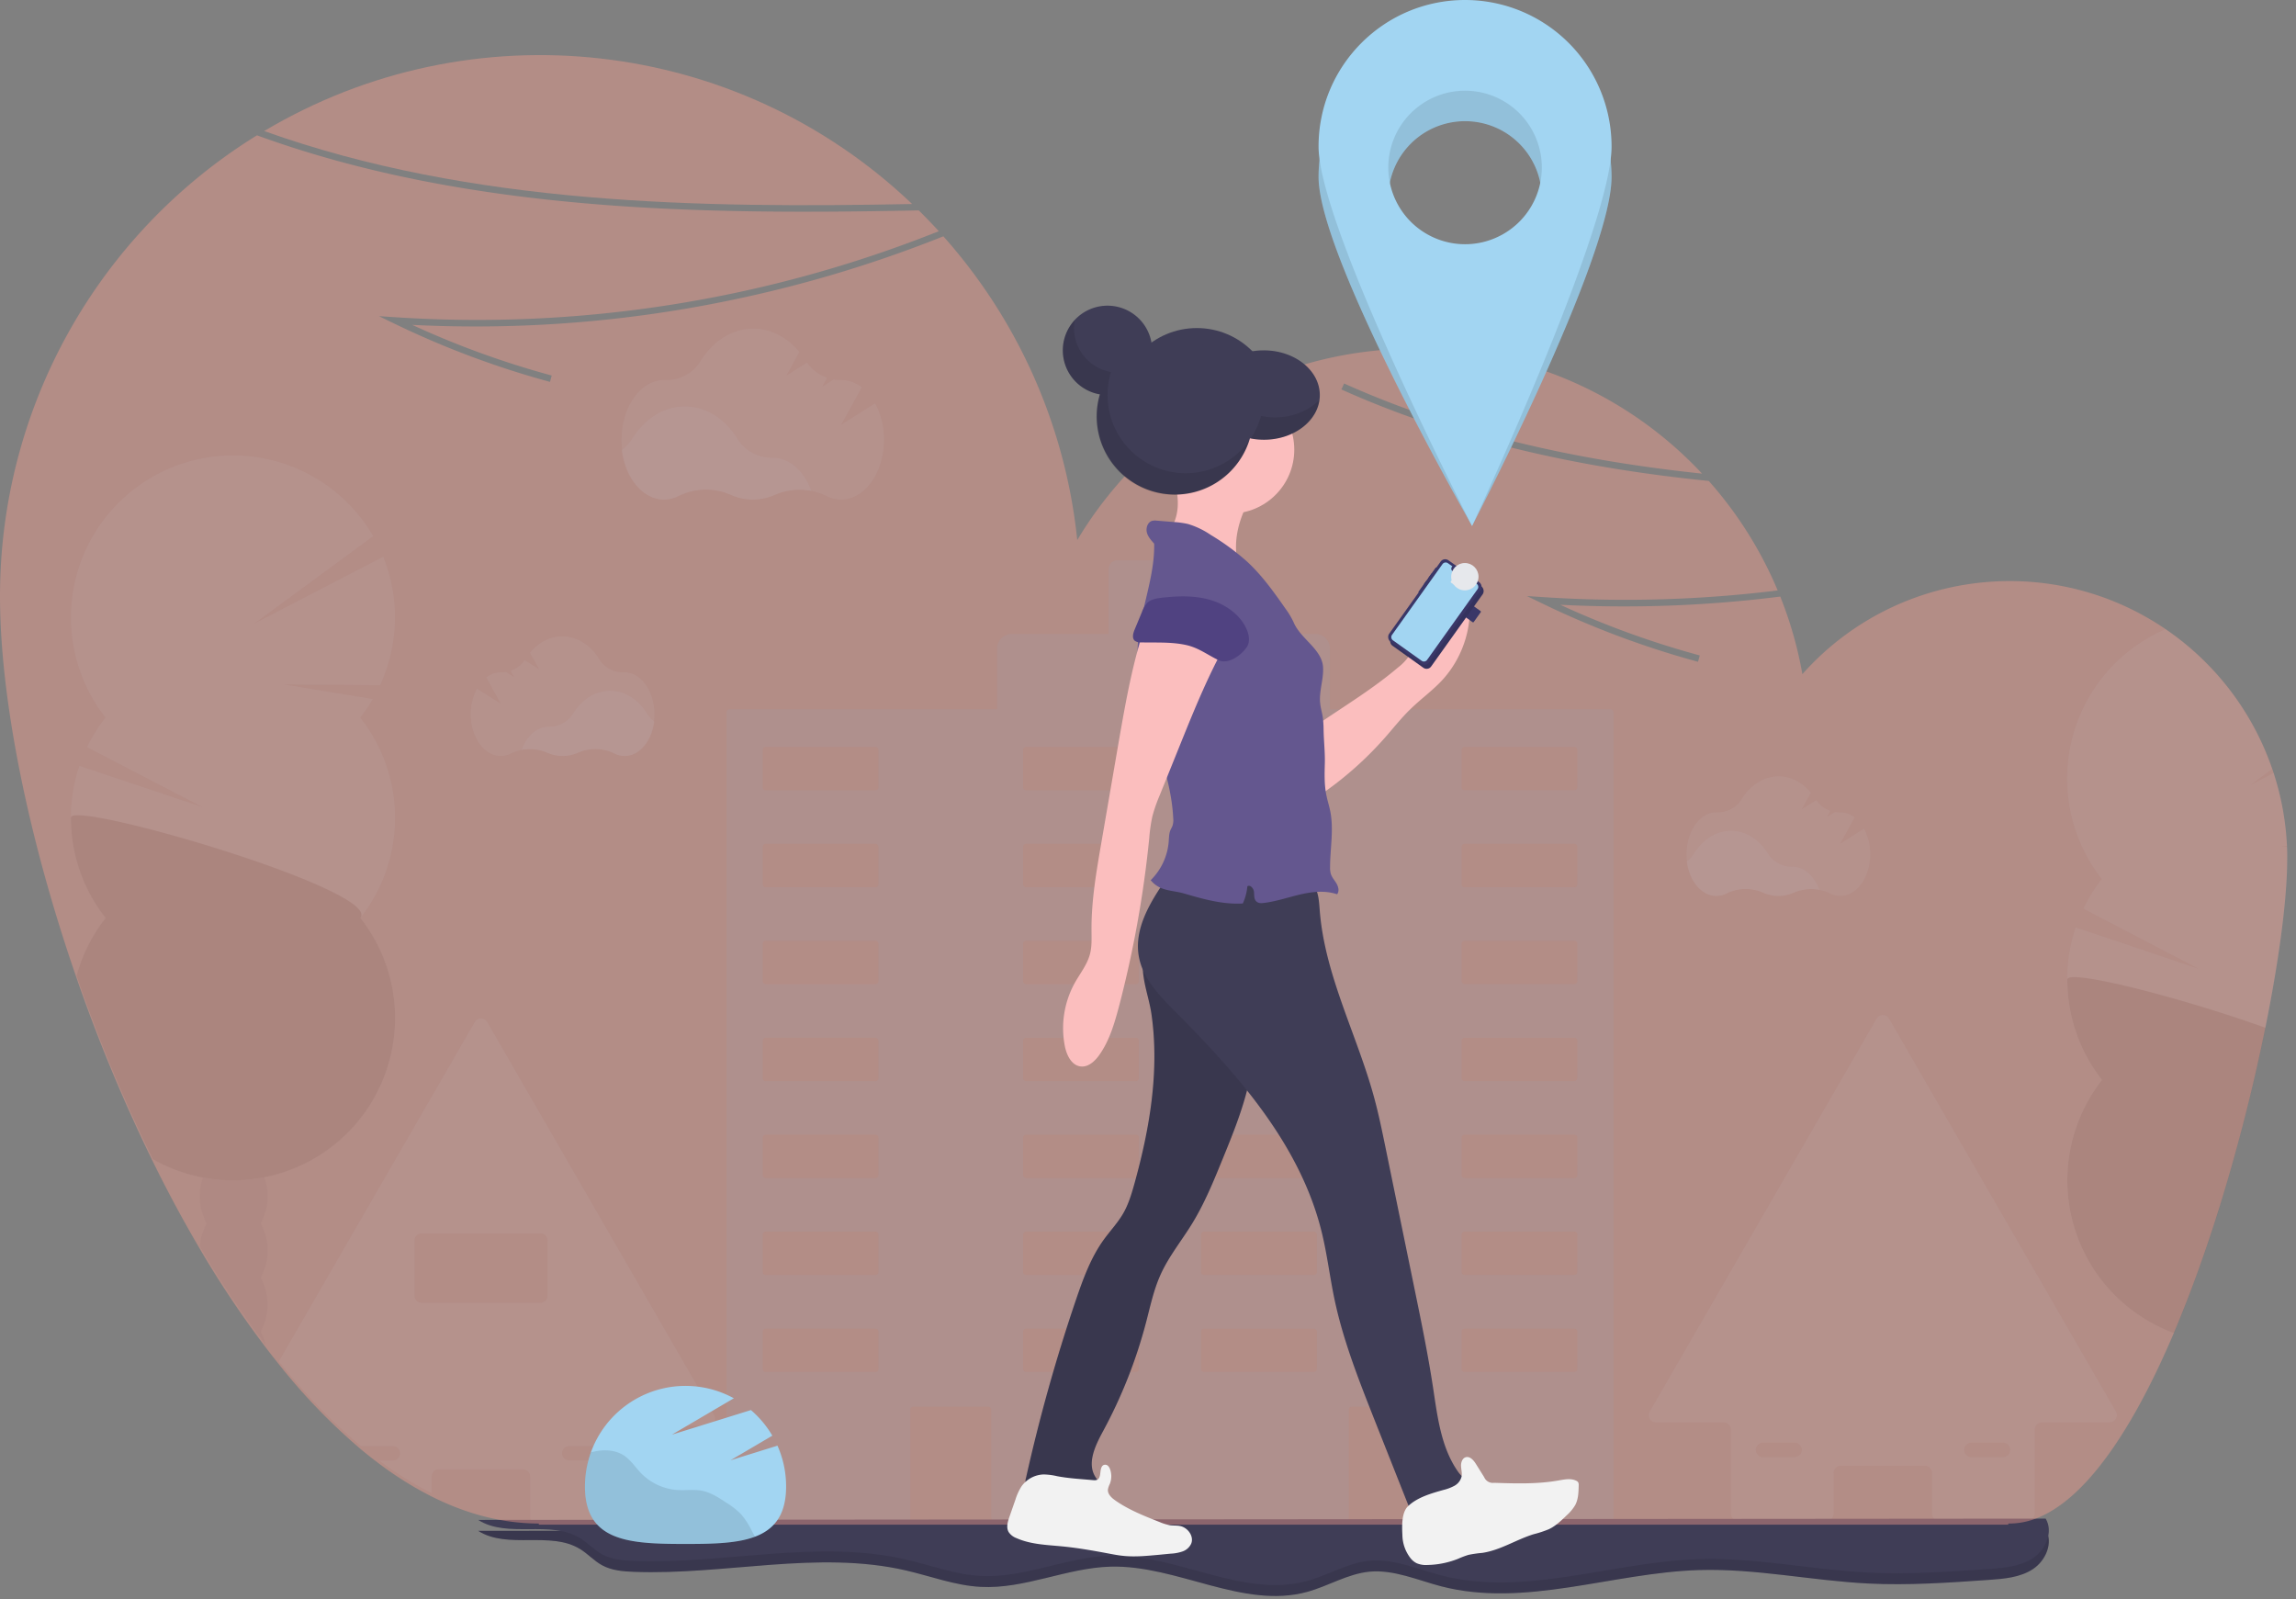 <svg xmlns="http://www.w3.org/2000/svg" width="168" height="117" viewBox="0 0 168 117">
    <rect x="0" y="0" width="168" height="117" fill="#808080" stroke="none"/>
    <g fill="none" fill-rule="nonzero">
        <path fill="#FFA190" d="M66.744 14.928C53.927 2.712 34.542.529 19.33 9.588c15.196 5.44 31.964 5.64 47.414 5.34z" opacity=".4"/>
        <path fill="#A2D5F2" d="M154.822 103.277l-16.595-28.744a.528.528 0 0 0-.917 0l-16.595 28.744a.528.528 0 0 0 .458.8h4.95c.292 0 .529.237.53.53v6.134a.53.53 0 0 0 .528.53h6.459a.53.53 0 0 0 .53-.53v-2.965c0-.292.236-.528.528-.528h6.14a.53.53 0 0 1 .53.528v2.965c0 .292.237.53.53.53h6.457a.53.53 0 0 0 .53-.53V104.6a.53.53 0 0 1 .53-.53h4.95a.53.53 0 0 0 .457-.793zm-23.142 3.18a.528.528 0 0 1-.374.16h-2.325a.53.53 0 0 1 0-1.059h2.33a.53.53 0 0 1 .374.904l-.005-.004zm15.245 0a.528.528 0 0 1-.375.16h-2.323a.53.53 0 0 1 0-1.059h2.333a.53.53 0 0 1 .374.904l-.01-.004zM52.248 103.53L35.653 74.786a.53.53 0 0 0-.917 0L20.402 99.613a43.787 43.787 0 0 0 5.998 6.193h2.336a.53.53 0 0 1 0 1.06h-.986a25.646 25.646 0 0 0 3.84 2.388v-1.224a.53.53 0 0 1 .53-.53h6.14a.53.53 0 0 1 .529.53v2.964a.53.53 0 0 0 .53.53h6.459a.518.518 0 0 0 .42-.214.509.509 0 0 0 .108-.32v-6.136a.53.53 0 0 1 .53-.53h4.95a.53.53 0 0 0 .462-.794zm-10.968 2.432a.528.528 0 0 1 .374-.16h2.33a.53.53 0 0 1 0 1.059h-2.331a.53.53 0 0 1-.375-.904l.002.005zM30.856 95.325a.53.53 0 0 1-.53-.53v-4.022a.53.53 0 0 1 .53-.53h8.68a.53.53 0 0 1 .528.53v4.022a.53.53 0 0 1-.528.53h-8.68z" opacity=".1"/>
        <path fill="#619EC1" d="M117.845 51.894H97.309v-4.441c0-.587-.476-1.063-1.063-1.063h-6.03v-4.73c0-.37-.3-.67-.669-.67H81.78c-.37 0-.669.3-.669.67v4.729h-7.09c-.586 0-1.062.475-1.062 1.062v4.442H53.376a.216.216 0 0 0-.214.216v58.965c0 .118.095.215.214.216H66.39c.12 0 .216-.097.216-.216v-7.933c.001-.12.097-.215.216-.216h5.498c.119 0 .215.097.216.216v7.933c0 .118.096.215.214.216h25.72a.218.218 0 0 0 .216-.216v-7.933c0-.119.096-.215.215-.216h5.497c.12 0 .216.097.216.216v7.933c.001.119.097.215.216.216h13.015a.218.218 0 0 0 .216-.216V52.11a.218.218 0 0 0-.216-.216zM64.277 100.17a.214.214 0 0 1-.215.214h-8.038a.214.214 0 0 1-.216-.214v-2.741c0-.12.097-.216.216-.216h8.038c.12 0 .215.097.215.216v2.74zm0-7.095a.214.214 0 0 1-.215.216h-8.038a.214.214 0 0 1-.216-.216v-2.744a.214.214 0 0 1 .216-.216h8.038a.214.214 0 0 1 .215.216v2.744zm0-7.093a.216.216 0 0 1-.215.216h-8.038a.216.216 0 0 1-.216-.216v-2.745c0-.12.097-.216.216-.216h8.038c.12 0 .215.097.215.216v2.745zm0-7.094a.214.214 0 0 1-.215.216h-8.038a.214.214 0 0 1-.216-.216v-2.74a.214.214 0 0 1 .216-.215h8.038a.214.214 0 0 1 .215.216v2.739zm0-7.093a.216.216 0 0 1-.215.216h-8.038a.216.216 0 0 1-.216-.216V69.05a.214.214 0 0 1 .216-.215h8.038c.119 0 .215.096.215.215v2.745zm0-7.093a.214.214 0 0 1-.215.215h-8.038a.214.214 0 0 1-.216-.215v-2.745c0-.12.097-.216.216-.216h8.038c.12 0 .215.097.215.216v2.745zm0-7.094a.214.214 0 0 1-.215.216h-8.038a.214.214 0 0 1-.216-.216v-2.74a.214.214 0 0 1 .216-.215h8.038a.214.214 0 0 1 .215.216v2.739zm19.057 42.56a.214.214 0 0 1-.216.214H75.08a.216.216 0 0 1-.216-.214v-2.74c0-.118.097-.214.216-.215h8.038c.12 0 .216.097.216.216v2.739zm0-7.094a.214.214 0 0 1-.216.216H75.08a.216.216 0 0 1-.216-.216V90.33a.216.216 0 0 1 .216-.216h8.038a.214.214 0 0 1 .216.216v2.743zm0-7.093c0 .12-.096.216-.216.216H75.08a.218.218 0 0 1-.216-.216v-2.744c0-.12.097-.215.216-.216h8.038c.12 0 .216.097.216.216v2.744zm0-7.095a.214.214 0 0 1-.216.216H75.08a.216.216 0 0 1-.216-.216V76.15a.216.216 0 0 1 .216-.216h8.038a.214.214 0 0 1 .216.216v2.737zm0-7.092c0 .119-.096.216-.216.216H75.08a.218.218 0 0 1-.216-.216V69.05c0-.12.097-.215.216-.215h8.038a.214.214 0 0 1 .216.215v2.744zm0-7.093a.214.214 0 0 1-.216.214H75.08a.216.216 0 0 1-.216-.214v-2.744c0-.12.097-.215.216-.216h8.038c.12 0 .216.097.216.216V64.7zm0-7.095a.214.214 0 0 1-.216.216H75.08a.216.216 0 0 1-.216-.216V54.87a.216.216 0 0 1 .216-.216h8.038a.214.214 0 0 1 .216.216v2.737zm13.023 42.56a.214.214 0 0 1-.216.215h-8.039a.216.216 0 0 1-.216-.215V97.43c.001-.12.097-.215.216-.216h8.039c.12 0 .216.097.216.216v2.737zm0-7.094a.214.214 0 0 1-.216.216h-8.039a.216.216 0 0 1-.216-.216v-2.74a.216.216 0 0 1 .216-.217h8.039a.214.214 0 0 1 .216.216v2.741zm0-7.093c0 .12-.097.216-.216.216h-8.039a.218.218 0 0 1-.216-.216v-2.742c.001-.12.097-.215.216-.216h8.039c.12 0 .216.097.216.216v2.742zm0-7.094a.214.214 0 0 1-.216.216h-8.039a.216.216 0 0 1-.216-.216v-2.736a.216.216 0 0 1 .216-.216h8.039a.214.214 0 0 1 .216.216v2.736zm0-7.093c0 .12-.097.216-.216.216h-8.039a.218.218 0 0 1-.216-.216V69.05c.001-.12.098-.215.216-.215h8.039a.214.214 0 0 1 .216.215v2.742zm0-7.093a.214.214 0 0 1-.216.215h-8.039a.216.216 0 0 1-.216-.215v-2.742c.001-.12.097-.215.216-.216h8.039c.12 0 .216.097.216.216v2.742zm0-7.094a.214.214 0 0 1-.216.216h-8.039a.216.216 0 0 1-.216-.216v-2.736a.216.216 0 0 1 .216-.216h8.039a.214.214 0 0 1 .216.216v2.736zm19.057 42.56a.216.216 0 0 1-.216.214h-8.038a.214.214 0 0 1-.216-.214v-2.736c0-.12.097-.216.216-.216h8.04c.119 0 .215.097.216.216l-.002 2.736zm0-7.095c0 .12-.096.216-.216.216h-8.038a.214.214 0 0 1-.216-.216v-2.739a.214.214 0 0 1 .216-.216h8.04c.12 0 .216.097.216.216l-.002 2.74zm0-7.092a.218.218 0 0 1-.216.216h-8.038a.216.216 0 0 1-.216-.216v-2.741c0-.12.097-.216.216-.216h8.04c.119 0 .215.097.216.216l-.002 2.74zm0-7.095c0 .12-.096.216-.216.216h-8.038a.214.214 0 0 1-.216-.216V76.15a.214.214 0 0 1 .216-.216h8.04c.12 0 .216.097.216.216l-.002 2.734zm0-7.093a.218.218 0 0 1-.216.216h-8.038a.216.216 0 0 1-.216-.216v-2.74a.214.214 0 0 1 .216-.215h8.04c.119 0 .215.096.216.215l-.002 2.74zm0-7.092a.216.216 0 0 1-.214.219h-8.04a.214.214 0 0 1-.216-.215v-2.745c0-.12.097-.216.216-.216h8.04c.119 0 .215.097.216.216l-.002 2.74zm0-7.095c0 .12-.096.216-.216.216h-8.038a.214.214 0 0 1-.216-.216V54.87a.214.214 0 0 1 .216-.216h8.04c.12 0 .216.097.216.216l-.002 2.734z" opacity=".2"/>
        <path fill="#A2D5F2" d="M59.36 35.914a4.622 4.622 0 0 0-2.683.29 3.954 3.954 0 0 1-3.237-.007 4.515 4.515 0 0 0-3.789.075 2.36 2.36 0 0 1-1.091.272c-1.536 0-2.814-1.547-3.08-3.589.307-.223.568-.504.768-.827.9-1.451 2.296-2.384 3.862-2.384 1.567 0 2.944.922 3.84 2.357a2.962 2.962 0 0 0 2.552 1.401h.04c1.236 0 2.295.981 2.818 2.412z" opacity=".1"/>
        <path fill="#A2D5F2" d="M64.032 29.506l-2.483 1.574 1.507-2.74a2.454 2.454 0 0 0-1.502-.537h-.04a2.906 2.906 0 0 1-.516-.038l-.838.534.362-.656a2.992 2.992 0 0 1-1.472-1.12l-1.508.96.95-1.734c-.882-1.058-2.07-1.706-3.375-1.706-1.567 0-2.962.931-3.863 2.383a2.888 2.888 0 0 1-2.56 1.377h-.084c-1.73 0-3.132 1.96-3.132 4.38 0 2.419 1.402 4.379 3.132 4.379.38-.001.755-.095 1.09-.274a4.515 4.515 0 0 1 3.79-.074 3.954 3.954 0 0 0 3.222 0 4.514 4.514 0 0 1 3.757.072c.333.175.703.266 1.078.268 1.73 0 3.131-1.962 3.131-4.38a5.562 5.562 0 0 0-.646-2.668zM133.12 65.109a3.25 3.25 0 0 0-1.878.203 2.763 2.763 0 0 1-2.256 0 3.162 3.162 0 0 0-2.653.053c-.235.124-.497.19-.763.19-1.076 0-1.97-1.083-2.156-2.512.215-.157.397-.354.538-.579.63-1.016 1.6-1.669 2.702-1.669 1.103 0 2.063.64 2.693 1.65a2.07 2.07 0 0 0 1.786.98h.029c.848-.003 1.588.684 1.958 1.684z" opacity=".1"/>
        <path fill="#A2D5F2" d="M136.387 60.629l-1.737 1.102 1.054-1.92a1.718 1.718 0 0 0-1.051-.374h-.027a2.062 2.062 0 0 1-.36-.027l-.59.372.252-.457a2.11 2.11 0 0 1-1.03-.783l-1.058.666.666-1.211c-.616-.741-1.44-1.195-2.362-1.195-1.096 0-2.08.652-2.704 1.668a2.02 2.02 0 0 1-1.787.96h-.053c-1.21 0-2.192 1.372-2.192 3.064 0 1.693.982 3.066 2.192 3.066.266 0 .528-.066.763-.19a3.155 3.155 0 0 1 2.653-.052 2.78 2.78 0 0 0 2.256 0 3.16 3.16 0 0 1 2.629.052c.233.12.492.184.755.185 1.211 0 2.192-1.371 2.192-3.065a3.897 3.897 0 0 0-.46-1.861zM38.18 54.869a3.251 3.251 0 0 1 1.878.203 2.758 2.758 0 0 0 2.254 0 3.162 3.162 0 0 1 2.653.053c.235.124.497.19.763.19 1.075 0 1.971-1.083 2.157-2.512a2.069 2.069 0 0 1-.538-.579c-.627-1.02-1.608-1.675-2.707-1.675-1.1 0-2.06.64-2.691 1.65a2.08 2.08 0 0 1-1.789.983h-.027c-.851 0-1.594.687-1.954 1.687z" opacity=".1"/>
        <path fill="#A2D5F2" d="M34.902 50.389l1.738 1.097-1.056-1.92c.3-.238.669-.37 1.051-.374h.029c.12.001.241-.008.36-.027l.589.373-.253-.458c.417-.146.778-.42 1.032-.782l1.054.668-.667-1.21c.618-.742 1.448-1.196 2.363-1.196 1.096 0 2.08.653 2.704 1.669.38.618 1.063.984 1.788.96h.057c1.211 0 2.192 1.371 2.192 3.064s-.98 3.065-2.192 3.065a1.654 1.654 0 0 1-.763-.19 3.155 3.155 0 0 0-2.653-.051 2.776 2.776 0 0 1-2.254 0 3.163 3.163 0 0 0-2.63.051 1.651 1.651 0 0 1-.756.186c-1.21 0-2.192-1.372-2.192-3.066a3.897 3.897 0 0 1 .46-1.86z" opacity=".1"/>
        <path fill="#3F3D56" d="M34.989 112.01c2.166 1.376 5.288-.016 7.469 1.339.563.349 1.017.862 1.6 1.179.699.382 1.521.451 2.316.48 6.66.258 13.43-1.6 19.924-.1 1.816.42 3.592 1.102 5.452 1.2 3.215.175 6.295-1.393 9.512-1.48 4.88-.13 9.676 3.135 14.384 1.847 1.55-.424 2.97-1.328 4.568-1.48 1.781-.16 3.493.616 5.224 1.069 6.14 1.6 12.533-.992 18.88-1.186 4.14-.126 8.239.776 12.375.984 2.94.148 5.888-.059 8.825-.264 1.12-.078 2.293-.174 3.23-.788.938-.615 1.514-1.935.935-2.895l-114.694.095z"/>
        <path fill="#000" d="M34.989 112.01c2.166 1.376 5.288-.016 7.469 1.339.563.349 1.017.862 1.6 1.179.699.382 1.521.451 2.316.48 6.66.258 13.43-1.6 19.924-.1 1.816.42 3.592 1.102 5.452 1.2 3.215.175 6.295-1.393 9.512-1.48 4.88-.13 9.676 3.135 14.384 1.847 1.55-.424 2.97-1.328 4.568-1.48 1.781-.16 3.493.616 5.224 1.069 6.14 1.6 12.533-.992 18.88-1.186 4.14-.126 8.239.776 12.375.984 2.94.148 5.888-.059 8.825-.264 1.12-.078 2.293-.174 3.23-.788.938-.615 1.514-1.935.935-2.895l-114.694.095z" opacity=".1"/>
        <path fill="#3F3D56" d="M34.989 111.21c2.166 1.376 5.288-.016 7.469 1.339.563.349 1.017.862 1.6 1.179.699.382 1.521.451 2.316.48 6.66.258 13.43-1.6 19.924-.1 1.816.42 3.592 1.102 5.452 1.2 3.215.175 6.295-1.393 9.512-1.48 4.88-.13 9.676 3.135 14.384 1.847 1.55-.424 2.97-1.328 4.568-1.48 1.781-.16 3.493.616 5.224 1.069 6.14 1.6 12.533-.992 18.88-1.186 4.14-.126 8.239.776 12.375.984 2.94.148 5.888-.059 8.825-.264 1.12-.078 2.293-.174 3.23-.788.938-.615 1.514-1.935.935-2.895l-114.694.095z"/>
        <g opacity=".1" transform="translate(5.12 33.28)">
            <path fill="#3F3D56" d="M14.456 58.218a3.912 3.912 0 0 1-.517 1.98c.69 1.231.69 2.731 0 3.962.175.3.307.623.39.96a72.656 72.656 0 0 1-4.814-7.2 3.84 3.84 0 0 1 .506-1.69 3.912 3.912 0 0 1-.517-1.98c-.002-.47.077-.936.234-1.378.074-.21.169-.412.283-.603.451-.767 1.161-1.261 1.958-1.261.797 0 1.509.494 1.96 1.26.11.187.203.382.277.585.16.448.242.92.24 1.397a3.912 3.912 0 0 1-.517 1.98c.346.605.525 1.291.517 1.988z"/>
            <ellipse cx="11.979" cy="50.296" fill="#3F3D56" rx="2.475" ry="3.242"/>
            <ellipse cx="11.979" cy="46.334" fill="#3F3D56" rx="2.475" ry="3.242"/>
            <path fill="#A2D5F2" d="M23.787 26.549c.004 2.66-.89 5.244-2.539 7.333a11.86 11.86 0 0 1-10.627 19.123c-.301-.032-.598-.076-.891-.133a11.728 11.728 0 0 1-3.68-1.346C3.92 47.176 2.06 42.7.48 38.12a11.806 11.806 0 0 1 2.126-4.232A11.87 11.87 0 0 1 .686 22.75l9.005 3.023-8.445-4.387c.372-.768.826-1.493 1.352-2.164A11.86 11.86 0 1 1 22.188 5.95l-8.706 6.4 9.44-4.896a11.875 11.875 0 0 1-.228 9.397l-7.04-.053 6.506 1.07c-.276.472-.585.926-.923 1.356a11.808 11.808 0 0 1 2.55 7.325z"/>
            <path fill="#000" d="M23.787 41.22a11.864 11.864 0 0 1-17.73 10.313A118.166 118.166 0 0 1 .48 38.12a11.806 11.806 0 0 1 2.126-4.232 11.813 11.813 0 0 1-2.539-7.34c0-1.33 22.771 5.316 21.181 7.334a11.805 11.805 0 0 1 2.54 7.339z"/>
        </g>
        <g opacity=".1">
            <path fill="#3F3D56" d="M162.384 88.413c-.464 1.481-.96 2.952-1.469 4.389a4.102 4.102 0 0 1-.211-1.314c0-1.429.704-2.642 1.68-3.075z"/>
            <path fill="#A2D5F2" d="M167.36 62.883c0 2.808-.566 7.245-1.6 12.32a135.318 135.318 0 0 1-3.384 13.21c-.464 1.481-.96 2.952-1.469 4.389a88.035 88.035 0 0 1-1.845 4.737 11.906 11.906 0 0 1-5.265-18.523 11.917 11.917 0 0 1-1.92-11.162l9.005 3.03-8.445-4.398c.372-.769.825-1.495 1.352-2.168a11.904 11.904 0 0 1 4.659-18.28 20.408 20.408 0 0 1 7.8 10.23l-1.56 1.16 1.674-.868c.561 1.725.889 3.518.974 5.33h-.47l.48.078c.014.302.014.606.014.915z"/>
            <path fill="#000" d="M165.768 75.203a135.318 135.318 0 0 1-3.384 13.21c-.464 1.481-.96 2.952-1.469 4.389a88.035 88.035 0 0 1-1.845 4.737 11.906 11.906 0 0 1-5.265-18.523 11.856 11.856 0 0 1-2.538-7.347c0-.8 8.275 1.296 14.501 3.534z"/>
        </g>
        <path fill="#FFA190" d="M167.34 61.965v-.075a20.309 20.309 0 0 0-.975-5.33c-.032-.098-.064-.197-.098-.293a20.408 20.408 0 0 0-7.8-10.229c-8.428-5.742-19.81-4.335-26.585 3.287a28.704 28.704 0 0 0-1.618-5.675 91.136 91.136 0 0 1-16.1.6 64.96 64.96 0 0 0 10.207 3.707l-.125.464a65.554 65.554 0 0 1-11.41-4.272l-1.106-.536 1.225.08c5.71.374 11.442.21 17.12-.491a28.867 28.867 0 0 0-5.043-8.013c-9.21-.928-18.347-2.861-26.88-6.693l.197-.437c8.305 3.733 17.206 5.651 26.192 6.595a28.762 28.762 0 0 0-45.717 4.86 39.502 39.502 0 0 0-9.798-22.224 92.26 92.26 0 0 1-15.164 4.593A91.704 91.704 0 0 1 30.16 23.77a64.96 64.96 0 0 0 10.208 3.707l-.125.464a65.554 65.554 0 0 1-11.408-4.272l-1.105-.536 1.225.08a91.074 91.074 0 0 0 39.738-6.296 41.087 41.087 0 0 0-1.466-1.523c-15.747.32-32.897.16-48.424-5.493A39.605 39.605 0 0 0 0 43.64c0 7.434 2.043 17.656 5.6 27.912 1.585 4.59 3.45 9.079 5.586 13.44a96.671 96.671 0 0 0 3.45 6.408 72.734 72.734 0 0 0 4.815 7.2c.314.413.631.818.952 1.216a43.922 43.922 0 0 0 5.997 6.22c.445.37.892.724 1.342 1.06a25.568 25.568 0 0 0 3.84 2.4c2.348 1.176 4.77 1.866 7.248 1.965.199.008.399.013.597.013v.081h107.52v-.081h.08a5.44 5.44 0 0 0 1.818-.32c3.801-1.35 7.302-6.765 10.213-13.61a92.248 92.248 0 0 0 1.844-4.738c.516-1.44 1.005-2.907 1.47-4.388a135.318 135.318 0 0 0 3.383-13.21c1.026-5.075 1.6-9.512 1.6-12.32.005-.314.005-.618-.016-.923z" opacity=".4"/>
        <path fill="#A2D5F2" d="M53.45 106.846l3.062-1.801a7.38 7.38 0 0 0-1.566-1.874l-5.778 1.797 4.528-2.66a7.36 7.36 0 0 0-10.896 6.455c0 4.064 3.294 4.205 7.36 4.205 4.066 0 7.36-.14 7.36-4.205a7.327 7.327 0 0 0-.632-2.987l-3.438 1.07z"/>
        <path fill="#000" d="M54.229 110.797a5.722 5.722 0 0 0-1.085-.851c-.557-.37-1.131-.748-1.787-.872-.576-.11-1.17-.018-1.76-.052a4.106 4.106 0 0 1-2.69-1.232c-.417-.432-.747-.96-1.25-1.294-.542-.355-1.23-.432-1.873-.344a4.651 4.651 0 0 0-.554.114 7.336 7.336 0 0 0-.435 2.497c0 4.064 3.295 4.205 7.36 4.205 1.973 0 3.763-.034 5.085-.531l-.22-.413a5.824 5.824 0 0 0-.791-1.227z" opacity=".1"/>
        <circle cx="87.574" cy="29.723" r="5.72" fill="#3F3D56"/>
        <path fill="#3F3D56" d="M84.256 74.22c.59 4.142-.13 8.366-1.251 12.396-.21.75-.435 1.507-.827 2.18-.392.674-.938 1.254-1.399 1.887-.96 1.322-1.523 2.88-2.05 4.423a124.744 124.744 0 0 0-3.65 13.01.891.891 0 0 0 0 .556c.139.32.561.362.908.36l4.49-.024c.16-.307-.136-.64-.32-.934-.64-.996-.026-2.288.539-3.33a35.798 35.798 0 0 0 3.165-8c.307-1.173.557-2.371 1.056-3.477.603-1.34 1.549-2.494 2.317-3.749.892-1.457 1.544-3.04 2.19-4.628.902-2.205 1.813-4.437 2.168-6.792.334-2.212.17-4.464-.048-6.69a.422.422 0 0 0-.49-.48l-6.024-.31c-1.241-.064-1.536-.336-1.347.883.131.91.442 1.797.573 2.718z"/>
        <path fill="#000" d="M84.256 74.22c.59 4.142-.13 8.366-1.251 12.396-.21.75-.435 1.507-.827 2.18-.392.674-.938 1.254-1.399 1.887-.96 1.322-1.523 2.88-2.05 4.423a124.744 124.744 0 0 0-3.65 13.01.891.891 0 0 0 0 .556c.139.32.561.362.908.36l4.49-.024c.16-.307-.136-.64-.32-.934-.64-.996-.026-2.288.539-3.33a35.798 35.798 0 0 0 3.165-8c.307-1.173.557-2.371 1.056-3.477.603-1.34 1.549-2.494 2.317-3.749.892-1.457 1.544-3.04 2.19-4.628.902-2.205 1.813-4.437 2.168-6.792.334-2.212.17-4.464-.048-6.69a.422.422 0 0 0-.49-.48l-6.024-.31c-1.241-.064-1.536-.336-1.347.883.131.91.442 1.797.573 2.718z" opacity=".1"/>
        <path fill="#3F3D56" d="M85.44 64.149c-1.224 1.76-2.507 3.785-2.1 5.893.308 1.6 1.527 2.84 2.678 4 4.598 4.617 9.12 9.747 10.684 16.075.404 1.635.599 3.313.946 4.96.63 2.992 1.76 5.853 2.88 8.696l3.002 7.576a4.538 4.538 0 0 0 4.336-2.88c-.394-.03-.908-.411-1.138-.731-1.28-1.772-1.542-4.05-1.87-6.21-.364-2.387-.848-4.755-1.335-7.122l-2.15-10.47c-.248-1.208-.496-2.418-.82-3.608-1.25-4.611-3.622-8.96-3.988-13.728-.055-.7-.088-1.47-.563-1.99-.5-.55-1.319-.64-2.06-.684-2.996-.192-5.582-.484-8.502.223z"/>
        <path fill="#F2F2F2" d="M77.355 108.01a4.778 4.778 0 0 0-.995-.128 2.067 2.067 0 0 0-1.626.888 4.04 4.04 0 0 0-.436.96l-.434 1.244c-.128.365-.253.786-.062 1.12.141.208.345.366.582.45 1.05.467 2.24.493 3.376.605 1.11.109 2.211.304 3.307.509.378.072.754.144 1.136.182.855.086 1.715 0 2.57-.077l.881-.085c.296-.012.587-.066.868-.16.282-.096.514-.303.64-.574.217-.54-.25-1.178-.821-1.29-.232-.044-.48-.024-.707-.054a3.34 3.34 0 0 1-.775-.232c-1.12-.443-2.267-.891-3.259-1.589-.275-.193-.563-.464-.533-.8a1.63 1.63 0 0 1 .143-.414c.134-.344.139-.724.012-1.07-.054-.148-.16-.303-.308-.32-.423-.052-.372.564-.434.8-.085.32-.238.348-.54.32-.863-.079-1.727-.122-2.585-.285zM102.614 112.309c.008.625.223 1.23.612 1.72.118.146.267.265.435.35.253.104.527.148.8.127a6.408 6.408 0 0 0 2.222-.45c.25-.113.506-.21.768-.29a8.62 8.62 0 0 1 .999-.144c1.323-.19 2.484-.97 3.763-1.366a7.912 7.912 0 0 0 1.12-.368c.505-.238.915-.64 1.317-1.029.236-.21.44-.454.604-.725.236-.436.25-.96.26-1.454a.414.414 0 0 0-.039-.226.336.336 0 0 0-.144-.113c-.389-.192-.85-.096-1.28-.021-1.555.277-3.147.226-4.726.174a.686.686 0 0 1-.727-.414l-.6-.96c-.17-.275-.443-.59-.753-.496-.248.075-.349.38-.34.64.01.26.09.52.04.774a1.058 1.058 0 0 1-.511.666 3.27 3.27 0 0 1-.8.307c-.884.25-1.91.533-2.594 1.183-.502.46-.456 1.492-.426 2.115z"/>
        <path fill="#FBBEBE" d="M102.304 48.83c.345-.263.64-.585.874-.95.2-.412.327-.857.372-1.314l.252-1.587c.139-.875.302-1.801.886-2.469.584-.667 1.747-.905 2.34-.246.26.286.362.68.426 1.062a7.734 7.734 0 0 1-1.89 6.4c-.72.788-1.6 1.413-2.36 2.157-.663.64-1.238 1.375-1.849 2.07a25.507 25.507 0 0 1-5.035 4.4c.022-1.19.174-2.467 0-3.649-.13-.854-.48-1.315.347-1.874 1.92-1.305 3.858-2.486 5.637-4zM86.17 37.122c-.063.85-.416 1.721-1.12 2.212a87.485 87.485 0 0 1 5.899 2.308c-.375-.36-.488-.912-.506-1.43-.05-1.356.42-2.689 1.104-3.857a.936.936 0 0 0 .181-.509c-.022-.377-.47-.552-.838-.64a20.618 20.618 0 0 0-3.828-.555c-.552-.017-1.206-.192-1.081.51.118.657.238 1.297.189 1.96z"/>
        <circle cx="90.026" cy="32.901" r="4.677" fill="#FBBEBE"/>
        <path fill="#64578F" d="M94.656 45.533a5.658 5.658 0 0 0-.594-.995c-.848-1.218-1.718-2.434-2.806-3.442a17.47 17.47 0 0 0-2.664-1.957 6.046 6.046 0 0 0-1.667-.8 6.523 6.523 0 0 0-1.07-.145l-1.215-.1a.994.994 0 0 0-.32.01c-.33.083-.48.493-.41.824.07.331.32.6.541.851.055 2.479-1.048 4.923-1.197 7.399-.26 4.328 2.381 8.353 2.592 12.684.022.196.001.394-.06.581-.036.09-.088.171-.128.26-.125.271-.12.58-.143.88a4.47 4.47 0 0 1-1.317 2.819c.199.246.453.44.743.566.51.222 1.12.242 1.662.397 1.415.413 2.864.829 4.335.74.182-.397.295-.823.334-1.259.208-.13.448.148.48.39.032.244-.014.527.16.703.174.176.395.149.608.122.898-.114 1.76-.416 2.64-.62.88-.203 1.82-.3 2.677-.009.173-.22.099-.544-.042-.784-.14-.24-.34-.451-.42-.718a1.613 1.613 0 0 1-.052-.472c0-1.368.282-2.75.015-4.093-.079-.394-.204-.778-.284-1.173-.16-.766-.136-1.557-.115-2.34.021-.782-.073-1.628-.09-2.422 0-.328-.021-.655-.063-.98-.055-.341-.16-.674-.19-1.018-.086-.874.266-1.74.214-2.618-.088-1.33-1.636-2.054-2.154-3.281z"/>
        <path fill="#FBBEBE" d="M84.1 44.906c-1.132 3.004-1.686 6.192-2.24 9.356l-1.28 7.434c-.362 2.1-.727 4.214-.713 6.346 0 .598.039 1.208-.118 1.785-.205.759-.714 1.39-1.1 2.08a6.845 6.845 0 0 0-.735 4.629c.13.664.49 1.418 1.163 1.494.553.061 1.032-.379 1.355-.833.742-1.042 1.11-2.3 1.44-3.538a80.018 80.018 0 0 0 2.22-12.334c.039-.527.113-1.051.222-1.568.14-.533.322-1.055.54-1.562l1.47-3.641c1.132-2.805 2.27-5.623 3.823-8.218-1.536-.442-3.134-.96-4.67-1.397-.443-.131-.919-.053-1.376-.033z"/>
        <path fill="#504281" d="M86.763 47.189c-1.075-.232-2.187-.16-3.285-.187a.709.709 0 0 1-.441-.116c-.223-.19-.128-.547-.016-.817l.531-1.28c.087-.265.233-.506.426-.707.27-.24.65-.3 1.01-.343 1.166-.134 2.366-.179 3.497.136 1.131.315 2.195 1.032 2.7 2.093.212.442.31.998.03 1.4-.417.597-1.35 1.264-2.045.938-.834-.396-1.472-.919-2.407-1.117z"/>
        <path fill="#3F3D56" d="M92.48 25.637a4.723 4.723 0 0 0-2.608.752 5.72 5.72 0 0 0-5.616-1.315 3.269 3.269 0 1 0-3.776 3.782 5.72 5.72 0 1 0 10.98 3.214c.337.07.68.104 1.025.104 2.256 0 4.086-1.464 4.086-3.268 0-1.805-1.838-3.27-4.091-3.27z"/>
        <path fill="#000" d="M93.294 30.54c-.344 0-.688-.035-1.025-.105a5.691 5.691 0 0 1-.749 1.647c.316.06.638.092.96.092 2.109 0 3.84-1.28 4.062-2.918-.75.78-1.926 1.283-3.248 1.283zM86.757 34.626a5.728 5.728 0 0 1-5.469-7.405 3.269 3.269 0 0 1-2.65-3.805 3.269 3.269 0 0 0 1.834 5.44 5.72 5.72 0 0 0 10.926 3.389 5.709 5.709 0 0 1-4.641 2.38z" opacity=".1"/>
        <rect width="1" height="1" x="107.3" y="44.112" fill="#3A3768" rx=".054" transform="rotate(35.51 107.353 44.555)"/>
        <rect width="1" height="1" x="104.972" y="41.512" fill="#3A3768" rx=".03" transform="rotate(35.51 105.022 41.658)"/>
        <rect width="1" height="1" x="104.595" y="41.929" fill="#3A3768" rx=".034" transform="rotate(35.51 104.645 42.183)"/>
        <rect width="1" height="1" x="104.198" y="42.487" fill="#3A3768" rx=".032" transform="rotate(35.51 104.248 42.743)"/>
        <rect width="3.597" height="7.31" x="103.341" y="41.421" fill="#3A3768" rx=".403" transform="rotate(35.51 105.14 45.076)"/>
        <rect width="3.597" height="7.31" x="103.341" y="41.421" fill="#000" opacity=".1" rx=".403" transform="rotate(35.51 105.14 45.076)"/>
        <rect width="3.597" height="7.31" x="103.193" y="41.122" fill="#3A3768" rx=".403" transform="rotate(35.51 104.991 44.777)"/>
        <path fill="#A2D5F2" d="M108.045 42.709l-.335-.24-.028.04a.234.234 0 0 1-.32.056l-1.07-.763a.235.235 0 0 1-.054-.328l.03-.04-.32-.224a.285.285 0 0 0-.4.065l-3.692 5.176a.286.286 0 0 0 .066.399l2.102 1.499a.285.285 0 0 0 .398-.067l3.693-5.175a.285.285 0 0 0-.07-.398z"/>
        <rect width="1" height="1" x="106.628" y="41.916" fill="#E6E8EC" rx=".051" transform="rotate(35.51 106.879 41.967)"/>
        <circle cx="107.184" cy="42.195" r="1" fill="#E6E8EC"/>
        <path fill="#A2D5F2" d="M107.2 2.229c-5.92 0-10.72 4.8-10.72 10.72 0 5.92 11.232 25.526 11.232 25.526S117.92 18.877 117.92 12.95c0-5.92-4.8-10.72-10.72-10.72zm0 17.869a5.616 5.616 0 1 1 5.616-5.616 5.614 5.614 0 0 1-5.616 5.62v-.004z"/>
        <path fill="#000" d="M107.2 2.229c-5.92 0-10.72 4.8-10.72 10.72 0 5.92 11.232 25.526 11.232 25.526S117.92 18.877 117.92 12.95c0-5.92-4.8-10.72-10.72-10.72zm0 17.869a5.616 5.616 0 1 1 5.616-5.616 5.614 5.614 0 0 1-5.616 5.62v-.004z" opacity=".1"/>
        <path fill="#A2D5F2" d="M107.2 0c-5.92 0-10.72 4.8-10.72 10.72 0 5.92 11.232 27.76 11.232 27.76s10.208-21.837 10.208-27.758A10.72 10.72 0 0 0 107.2 0zm0 17.869a5.616 5.616 0 1 1 0-11.232 5.616 5.616 0 0 1 0 11.232z"/>
    </g>
</svg>

